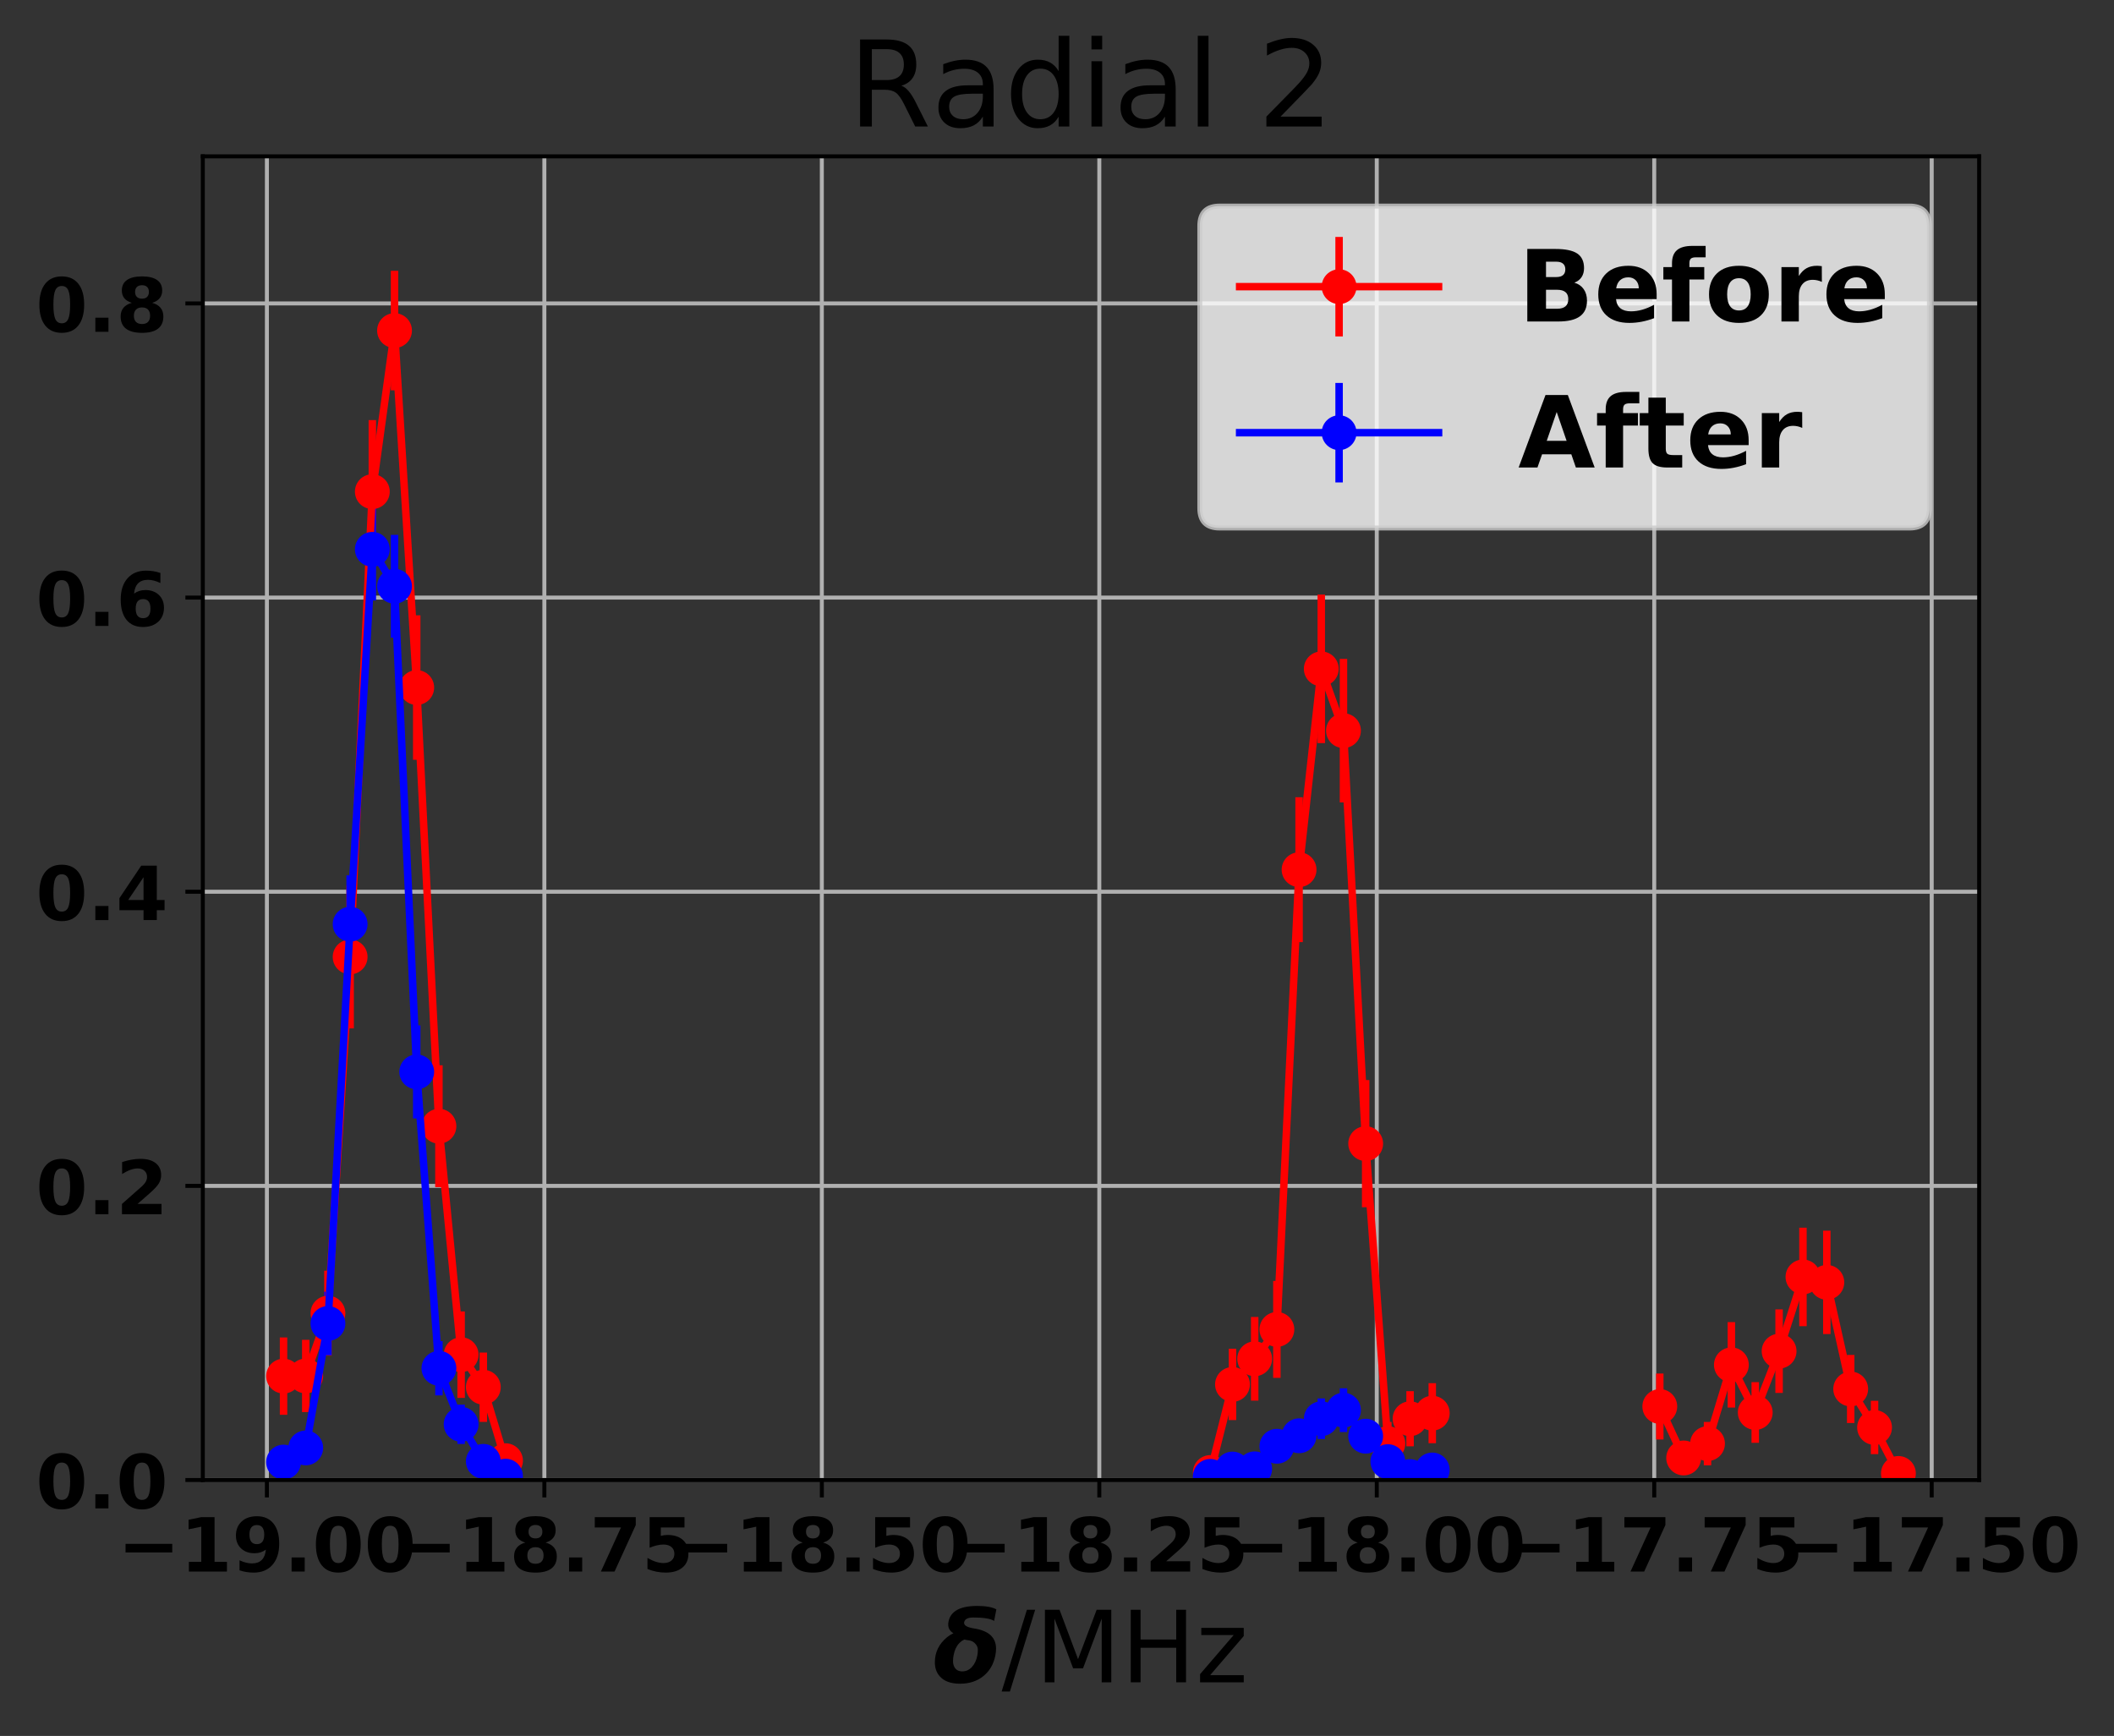 <?xml version="1.0" encoding="utf-8" standalone="no"?>
<!DOCTYPE svg PUBLIC "-//W3C//DTD SVG 1.1//EN"
  "http://www.w3.org/Graphics/SVG/1.1/DTD/svg11.dtd">
<!-- Created with matplotlib (http://matplotlib.org/) -->
<svg height="349pt" version="1.1" viewBox="0 0 425 349" width="425pt" xmlns="http://www.w3.org/2000/svg" xmlns:xlink="http://www.w3.org/1999/xlink">
 <rect x="0" y="0" width="425" height="349" fill="#333333" stroke="none"/>
 <defs>
  <style type="text/css">
*{stroke-linecap:butt;stroke-linejoin:round;}
  </style>
 </defs>
 <g id="figure_1">
  <g id="patch_1">
   <path d="M 0 349.622 
L 425.559 349.622 
L 425.559 0 
L 0 0 
z
" style="fill:none;"/>
  </g>
  <g id="axes_1">
   <g id="patch_2">
    <path d="M 40.771 297.548 
L 397.891 297.548 
L 397.891 31.436 
L 40.771 31.436 
z
" style="fill:none;"/>
   </g>
   <g id="matplotlib.axis_1">
    <g id="xtick_1">
     <g id="line2d_1">
      <path clip-path="url(#p16005f9590)" d="M 53.657 297.548 
L 53.657 31.436 
" style="fill:none;stroke:#b0b0b0;stroke-linecap:square;stroke-width:0.8;"/>
     </g>
     <g id="line2d_2">
      <defs>
       <path d="M 0 0 
L 0 3.5 
" id="mb8695e4073" style="stroke:#000000;stroke-width:0.8;"/>
      </defs>
      <g>
       <use style="stroke:#000000;stroke-width:0.8;" x="53.657" xlink:href="#mb8695e4073" y="297.548"/>
      </g>
     </g>
     <g id="text_1">
      <!-- −19.00 -->
      <defs>
       <path d="M 10.594 37.109 
L 73.188 37.109 
L 73.188 25.594 
L 10.594 25.594 
z
" id="DejaVuSans-Bold-2212"/>
       <path d="M 11.719 12.984 
L 28.328 12.984 
L 28.328 60.109 
L 11.281 56.594 
L 11.281 69.391 
L 28.219 72.906 
L 46.094 72.906 
L 46.094 12.984 
L 62.703 12.984 
L 62.703 0 
L 11.719 0 
z
" id="DejaVuSans-Bold-31"/>
       <path d="M 10.016 1.609 
L 10.016 15.094 
Q 14.5 12.984 18.594 11.938 
Q 22.703 10.891 26.703 10.891 
Q 35.109 10.891 39.797 15.547 
Q 44.484 20.219 45.312 29.391 
Q 42 26.953 38.234 25.734 
Q 34.469 24.516 30.078 24.516 
Q 18.891 24.516 12.031 31.031 
Q 5.172 37.547 5.172 48.188 
Q 5.172 59.969 12.812 67.047 
Q 20.453 74.125 33.297 74.125 
Q 47.562 74.125 55.375 64.5 
Q 63.188 54.891 63.188 37.312 
Q 63.188 19.234 54.047 8.906 
Q 44.922 -1.422 29 -1.422 
Q 23.875 -1.422 19.188 -0.656 
Q 14.5 0.094 10.016 1.609 
M 33.203 36.719 
Q 38.141 36.719 40.625 39.906 
Q 43.109 43.109 43.109 49.516 
Q 43.109 55.859 40.625 59.078 
Q 38.141 62.312 33.203 62.312 
Q 28.266 62.312 25.781 59.078 
Q 23.297 55.859 23.297 49.516 
Q 23.297 43.109 25.781 39.906 
Q 28.266 36.719 33.203 36.719 
" id="DejaVuSans-Bold-39"/>
       <path d="M 10.203 18.891 
L 27.781 18.891 
L 27.781 0 
L 10.203 0 
z
" id="DejaVuSans-Bold-2e"/>
       <path d="M 46 36.531 
Q 46 50.203 43.438 55.781 
Q 40.875 61.375 34.812 61.375 
Q 28.766 61.375 26.172 55.781 
Q 23.578 50.203 23.578 36.531 
Q 23.578 22.703 26.172 17.031 
Q 28.766 11.375 34.812 11.375 
Q 40.828 11.375 43.406 17.031 
Q 46 22.703 46 36.531 
M 64.797 36.375 
Q 64.797 18.266 56.984 8.422 
Q 49.172 -1.422 34.812 -1.422 
Q 20.406 -1.422 12.594 8.422 
Q 4.781 18.266 4.781 36.375 
Q 4.781 54.547 12.594 64.375 
Q 20.406 74.219 34.812 74.219 
Q 49.172 74.219 56.984 64.375 
Q 64.797 54.547 64.797 36.375 
" id="DejaVuSans-Bold-30"/>
      </defs>
      <g transform="translate(23.65 315.946)scale(0.15 -0.15)">
       <use xlink:href="#DejaVuSans-Bold-2212"/>
       <use x="83.789" xlink:href="#DejaVuSans-Bold-31"/>
       <use x="153.369" xlink:href="#DejaVuSans-Bold-39"/>
       <use x="222.949" xlink:href="#DejaVuSans-Bold-2e"/>
       <use x="260.938" xlink:href="#DejaVuSans-Bold-30"/>
       <use x="330.518" xlink:href="#DejaVuSans-Bold-30"/>
      </g>
     </g>
    </g>
    <g id="xtick_2">
     <g id="line2d_3">
      <path clip-path="url(#p16005f9590)" d="M 109.439 297.548 
L 109.439 31.436 
" style="fill:none;stroke:#b0b0b0;stroke-linecap:square;stroke-width:0.8;"/>
     </g>
     <g id="line2d_4">
      <g>
       <use style="stroke:#000000;stroke-width:0.8;" x="109.439" xlink:href="#mb8695e4073" y="297.548"/>
      </g>
     </g>
     <g id="text_2">
      <!-- −18.75 -->
      <defs>
       <path d="M 34.812 32.625 
Q 29.547 32.625 26.703 29.734 
Q 23.875 26.859 23.875 21.484 
Q 23.875 16.109 26.703 13.25 
Q 29.547 10.406 34.812 10.406 
Q 40.047 10.406 42.828 13.25 
Q 45.609 16.109 45.609 21.484 
Q 45.609 26.906 42.828 29.766 
Q 40.047 32.625 34.812 32.625 
M 21.094 38.812 
Q 14.453 40.828 11.078 44.969 
Q 7.719 49.125 7.719 55.328 
Q 7.719 64.547 14.594 69.375 
Q 21.484 74.219 34.812 74.219 
Q 48.047 74.219 54.922 69.406 
Q 61.812 64.594 61.812 55.328 
Q 61.812 49.125 58.422 44.969 
Q 55.031 40.828 48.391 38.812 
Q 55.812 36.766 59.594 32.156 
Q 63.375 27.547 63.375 20.516 
Q 63.375 9.672 56.172 4.125 
Q 48.969 -1.422 34.812 -1.422 
Q 20.609 -1.422 13.359 4.125 
Q 6.109 9.672 6.109 20.516 
Q 6.109 27.547 9.891 32.156 
Q 13.672 36.766 21.094 38.812 
M 25.484 53.422 
Q 25.484 49.078 27.906 46.734 
Q 30.328 44.391 34.812 44.391 
Q 39.203 44.391 41.594 46.734 
Q 44 49.078 44 53.422 
Q 44 57.766 41.594 60.078 
Q 39.203 62.406 34.812 62.406 
Q 30.328 62.406 27.906 60.062 
Q 25.484 57.719 25.484 53.422 
" id="DejaVuSans-Bold-38"/>
       <path d="M 6.688 72.906 
L 61.625 72.906 
L 61.625 62.312 
L 33.203 0 
L 14.891 0 
L 41.797 59.078 
L 6.688 59.078 
z
" id="DejaVuSans-Bold-37"/>
       <path d="M 10.594 72.906 
L 57.328 72.906 
L 57.328 59.078 
L 25.594 59.078 
L 25.594 47.797 
Q 27.734 48.391 29.906 48.703 
Q 32.078 49.031 34.422 49.031 
Q 47.75 49.031 55.172 42.359 
Q 62.594 35.688 62.594 23.781 
Q 62.594 11.969 54.516 5.266 
Q 46.438 -1.422 32.078 -1.422 
Q 25.875 -1.422 19.797 -0.219 
Q 13.719 0.984 7.719 3.422 
L 7.719 18.219 
Q 13.672 14.797 19.016 13.078 
Q 24.359 11.375 29.109 11.375 
Q 35.938 11.375 39.859 14.719 
Q 43.797 18.062 43.797 23.781 
Q 43.797 29.547 39.859 32.859 
Q 35.938 36.188 29.109 36.188 
Q 25.047 36.188 20.453 35.125 
Q 15.875 34.078 10.594 31.891 
z
" id="DejaVuSans-Bold-35"/>
      </defs>
      <g transform="translate(79.432 315.946)scale(0.15 -0.15)">
       <use xlink:href="#DejaVuSans-Bold-2212"/>
       <use x="83.789" xlink:href="#DejaVuSans-Bold-31"/>
       <use x="153.369" xlink:href="#DejaVuSans-Bold-38"/>
       <use x="222.949" xlink:href="#DejaVuSans-Bold-2e"/>
       <use x="260.938" xlink:href="#DejaVuSans-Bold-37"/>
       <use x="330.518" xlink:href="#DejaVuSans-Bold-35"/>
      </g>
     </g>
    </g>
    <g id="xtick_3">
     <g id="line2d_5">
      <path clip-path="url(#p16005f9590)" d="M 165.222 297.548 
L 165.222 31.436 
" style="fill:none;stroke:#b0b0b0;stroke-linecap:square;stroke-width:0.8;"/>
     </g>
     <g id="line2d_6">
      <g>
       <use style="stroke:#000000;stroke-width:0.8;" x="165.222" xlink:href="#mb8695e4073" y="297.548"/>
      </g>
     </g>
     <g id="text_3">
      <!-- −18.50 -->
      <g transform="translate(135.215 315.946)scale(0.15 -0.15)">
       <use xlink:href="#DejaVuSans-Bold-2212"/>
       <use x="83.789" xlink:href="#DejaVuSans-Bold-31"/>
       <use x="153.369" xlink:href="#DejaVuSans-Bold-38"/>
       <use x="222.949" xlink:href="#DejaVuSans-Bold-2e"/>
       <use x="260.938" xlink:href="#DejaVuSans-Bold-35"/>
       <use x="330.518" xlink:href="#DejaVuSans-Bold-30"/>
      </g>
     </g>
    </g>
    <g id="xtick_4">
     <g id="line2d_7">
      <path clip-path="url(#p16005f9590)" d="M 221.005 297.548 
L 221.005 31.436 
" style="fill:none;stroke:#b0b0b0;stroke-linecap:square;stroke-width:0.8;"/>
     </g>
     <g id="line2d_8">
      <g>
       <use style="stroke:#000000;stroke-width:0.8;" x="221.005" xlink:href="#mb8695e4073" y="297.548"/>
      </g>
     </g>
     <g id="text_4">
      <!-- −18.25 -->
      <defs>
       <path d="M 28.812 13.812 
L 60.891 13.812 
L 60.891 0 
L 7.906 0 
L 7.906 13.812 
L 34.516 37.312 
Q 38.094 40.531 39.797 43.609 
Q 41.5 46.688 41.5 50 
Q 41.5 55.125 38.062 58.25 
Q 34.625 61.375 28.906 61.375 
Q 24.516 61.375 19.281 59.5 
Q 14.062 57.625 8.109 53.906 
L 8.109 69.922 
Q 14.453 72.016 20.656 73.109 
Q 26.859 74.219 32.812 74.219 
Q 45.906 74.219 53.156 68.453 
Q 60.406 62.703 60.406 52.391 
Q 60.406 46.438 57.328 41.281 
Q 54.25 36.141 44.391 27.484 
z
" id="DejaVuSans-Bold-32"/>
      </defs>
      <g transform="translate(190.998 315.946)scale(0.15 -0.15)">
       <use xlink:href="#DejaVuSans-Bold-2212"/>
       <use x="83.789" xlink:href="#DejaVuSans-Bold-31"/>
       <use x="153.369" xlink:href="#DejaVuSans-Bold-38"/>
       <use x="222.949" xlink:href="#DejaVuSans-Bold-2e"/>
       <use x="260.938" xlink:href="#DejaVuSans-Bold-32"/>
       <use x="330.518" xlink:href="#DejaVuSans-Bold-35"/>
      </g>
     </g>
    </g>
    <g id="xtick_5">
     <g id="line2d_9">
      <path clip-path="url(#p16005f9590)" d="M 276.787 297.548 
L 276.787 31.436 
" style="fill:none;stroke:#b0b0b0;stroke-linecap:square;stroke-width:0.8;"/>
     </g>
     <g id="line2d_10">
      <g>
       <use style="stroke:#000000;stroke-width:0.8;" x="276.787" xlink:href="#mb8695e4073" y="297.548"/>
      </g>
     </g>
     <g id="text_5">
      <!-- −18.00 -->
      <g transform="translate(246.78 315.946)scale(0.15 -0.15)">
       <use xlink:href="#DejaVuSans-Bold-2212"/>
       <use x="83.789" xlink:href="#DejaVuSans-Bold-31"/>
       <use x="153.369" xlink:href="#DejaVuSans-Bold-38"/>
       <use x="222.949" xlink:href="#DejaVuSans-Bold-2e"/>
       <use x="260.938" xlink:href="#DejaVuSans-Bold-30"/>
       <use x="330.518" xlink:href="#DejaVuSans-Bold-30"/>
      </g>
     </g>
    </g>
    <g id="xtick_6">
     <g id="line2d_11">
      <path clip-path="url(#p16005f9590)" d="M 332.57 297.548 
L 332.57 31.436 
" style="fill:none;stroke:#b0b0b0;stroke-linecap:square;stroke-width:0.8;"/>
     </g>
     <g id="line2d_12">
      <g>
       <use style="stroke:#000000;stroke-width:0.8;" x="332.57" xlink:href="#mb8695e4073" y="297.548"/>
      </g>
     </g>
     <g id="text_6">
      <!-- −17.75 -->
      <g transform="translate(302.563 315.946)scale(0.15 -0.15)">
       <use xlink:href="#DejaVuSans-Bold-2212"/>
       <use x="83.789" xlink:href="#DejaVuSans-Bold-31"/>
       <use x="153.369" xlink:href="#DejaVuSans-Bold-37"/>
       <use x="222.949" xlink:href="#DejaVuSans-Bold-2e"/>
       <use x="260.938" xlink:href="#DejaVuSans-Bold-37"/>
       <use x="330.518" xlink:href="#DejaVuSans-Bold-35"/>
      </g>
     </g>
    </g>
    <g id="xtick_7">
     <g id="line2d_13">
      <path clip-path="url(#p16005f9590)" d="M 388.352 297.548 
L 388.352 31.436 
" style="fill:none;stroke:#b0b0b0;stroke-linecap:square;stroke-width:0.8;"/>
     </g>
     <g id="line2d_14">
      <g>
       <use style="stroke:#000000;stroke-width:0.8;" x="388.352" xlink:href="#mb8695e4073" y="297.548"/>
      </g>
     </g>
     <g id="text_7">
      <!-- −17.50 -->
      <g transform="translate(358.345 315.946)scale(0.15 -0.15)">
       <use xlink:href="#DejaVuSans-Bold-2212"/>
       <use x="83.789" xlink:href="#DejaVuSans-Bold-31"/>
       <use x="153.369" xlink:href="#DejaVuSans-Bold-37"/>
       <use x="222.949" xlink:href="#DejaVuSans-Bold-2e"/>
       <use x="260.938" xlink:href="#DejaVuSans-Bold-35"/>
       <use x="330.518" xlink:href="#DejaVuSans-Bold-30"/>
      </g>
     </g>
    </g>
    <g id="text_8">
     <!-- $\delta$/MHz -->
     <defs>
      <path d="M 61.141 61.719 
Q 55.812 65.141 40.234 65.141 
Q 31.938 65.141 31 60.359 
Q 30.953 60.016 30.953 59.719 
Q 30.953 55.672 41.156 54.109 
Q 63.094 50.688 63.094 33.734 
Q 63.094 30.672 62.406 27.094 
Q 59.812 13.875 50.344 6.25 
Q 40.828 -1.422 26.859 -1.422 
Q 12.844 -1.422 6.297 6.25 
Q 1.562 11.719 1.562 20.125 
Q 1.562 35.203 13.812 45.312 
Q 16.797 47.75 20.219 49.312 
Q 14.984 52.438 14.984 58.156 
Q 14.984 59.469 15.281 60.938 
Q 18.359 76.766 44.141 76.766 
Q 57.078 76.766 63.375 73.344 
z
M 31.297 42.969 
Q 28.516 41.891 25.922 39.156 
Q 21.875 34.906 20.406 27.25 
Q 19.828 24.266 19.828 21.094 
Q 19.828 17.922 21.234 15.281 
Q 23.641 10.984 29.156 10.984 
Q 34.719 10.984 38.766 15.328 
Q 42.875 19.734 44.281 27.047 
Q 44.781 29.5 44.781 32.562 
Q 44.781 35.594 42.922 37.984 
Q 40.188 41.703 35.453 42.234 
Q 33.25 42.484 31.297 42.969 
" id="DejaVuSans-BoldOblique-3b4"/>
      <path d="M 25.391 72.906 
L 33.688 72.906 
L 8.297 -9.281 
L 0 -9.281 
z
" id="DejaVuSans-2f"/>
      <path d="M 9.812 72.906 
L 24.516 72.906 
L 43.109 23.297 
L 61.812 72.906 
L 76.516 72.906 
L 76.516 0 
L 66.891 0 
L 66.891 64.016 
L 48.094 14.016 
L 38.188 14.016 
L 19.391 64.016 
L 19.391 0 
L 9.812 0 
z
" id="DejaVuSans-4d"/>
      <path d="M 9.812 72.906 
L 19.672 72.906 
L 19.672 43.016 
L 55.516 43.016 
L 55.516 72.906 
L 65.375 72.906 
L 65.375 0 
L 55.516 0 
L 55.516 34.719 
L 19.672 34.719 
L 19.672 0 
L 9.812 0 
z
" id="DejaVuSans-48"/>
      <path d="M 5.516 54.688 
L 48.188 54.688 
L 48.188 46.484 
L 14.406 7.172 
L 48.188 7.172 
L 48.188 0 
L 4.297 0 
L 4.297 8.203 
L 38.094 47.516 
L 5.516 47.516 
z
" id="DejaVuSans-7a"/>
     </defs>
     <g transform="translate(187.631 338.262)scale(0.2 -0.2)">
      <use transform="translate(0 0.234)" xlink:href="#DejaVuSans-BoldOblique-3b4"/>
      <use transform="translate(68.701 0.234)" xlink:href="#DejaVuSans-2f"/>
      <use transform="translate(102.393 0.234)" xlink:href="#DejaVuSans-4d"/>
      <use transform="translate(188.672 0.234)" xlink:href="#DejaVuSans-48"/>
      <use transform="translate(263.867 0.234)" xlink:href="#DejaVuSans-7a"/>
     </g>
    </g>
   </g>
   <g id="matplotlib.axis_2">
    <g id="ytick_1">
     <g id="line2d_15">
      <path clip-path="url(#p16005f9590)" d="M 40.771 297.548 
L 397.891 297.548 
" style="fill:none;stroke:#b0b0b0;stroke-linecap:square;stroke-width:0.8;"/>
     </g>
     <g id="line2d_16">
      <defs>
       <path d="M 0 0 
L -3.5 0 
" id="me035f6da9c" style="stroke:#000000;stroke-width:0.8;"/>
      </defs>
      <g>
       <use style="stroke:#000000;stroke-width:0.8;" x="40.771" xlink:href="#me035f6da9c" y="297.548"/>
      </g>
     </g>
     <g id="text_9">
      <!-- 0.0 -->
      <g transform="translate(7.2 303.247)scale(0.15 -0.15)">
       <use xlink:href="#DejaVuSans-Bold-30"/>
       <use x="69.58" xlink:href="#DejaVuSans-Bold-2e"/>
       <use x="107.568" xlink:href="#DejaVuSans-Bold-30"/>
      </g>
     </g>
    </g>
    <g id="ytick_2">
     <g id="line2d_17">
      <path clip-path="url(#p16005f9590)" d="M 40.771 238.412 
L 397.891 238.412 
" style="fill:none;stroke:#b0b0b0;stroke-linecap:square;stroke-width:0.8;"/>
     </g>
     <g id="line2d_18">
      <g>
       <use style="stroke:#000000;stroke-width:0.8;" x="40.771" xlink:href="#me035f6da9c" y="238.412"/>
      </g>
     </g>
     <g id="text_10">
      <!-- 0.2 -->
      <g transform="translate(7.2 244.111)scale(0.15 -0.15)">
       <use xlink:href="#DejaVuSans-Bold-30"/>
       <use x="69.58" xlink:href="#DejaVuSans-Bold-2e"/>
       <use x="107.568" xlink:href="#DejaVuSans-Bold-32"/>
      </g>
     </g>
    </g>
    <g id="ytick_3">
     <g id="line2d_19">
      <path clip-path="url(#p16005f9590)" d="M 40.771 179.276 
L 397.891 179.276 
" style="fill:none;stroke:#b0b0b0;stroke-linecap:square;stroke-width:0.8;"/>
     </g>
     <g id="line2d_20">
      <g>
       <use style="stroke:#000000;stroke-width:0.8;" x="40.771" xlink:href="#me035f6da9c" y="179.276"/>
      </g>
     </g>
     <g id="text_11">
      <!-- 0.4 -->
      <defs>
       <path d="M 36.812 57.422 
L 16.219 26.906 
L 36.812 26.906 
z
M 33.688 72.906 
L 54.594 72.906 
L 54.594 26.906 
L 64.984 26.906 
L 64.984 13.281 
L 54.594 13.281 
L 54.594 0 
L 36.812 0 
L 36.812 13.281 
L 4.5 13.281 
L 4.5 29.391 
z
" id="DejaVuSans-Bold-34"/>
      </defs>
      <g transform="translate(7.2 184.975)scale(0.15 -0.15)">
       <use xlink:href="#DejaVuSans-Bold-30"/>
       <use x="69.58" xlink:href="#DejaVuSans-Bold-2e"/>
       <use x="107.568" xlink:href="#DejaVuSans-Bold-34"/>
      </g>
     </g>
    </g>
    <g id="ytick_4">
     <g id="line2d_21">
      <path clip-path="url(#p16005f9590)" d="M 40.771 120.14 
L 397.891 120.14 
" style="fill:none;stroke:#b0b0b0;stroke-linecap:square;stroke-width:0.8;"/>
     </g>
     <g id="line2d_22">
      <g>
       <use style="stroke:#000000;stroke-width:0.8;" x="40.771" xlink:href="#me035f6da9c" y="120.14"/>
      </g>
     </g>
     <g id="text_12">
      <!-- 0.6 -->
      <defs>
       <path d="M 36.188 35.984 
Q 31.25 35.984 28.781 32.781 
Q 26.312 29.594 26.312 23.188 
Q 26.312 16.797 28.781 13.594 
Q 31.25 10.406 36.188 10.406 
Q 41.156 10.406 43.625 13.594 
Q 46.094 16.797 46.094 23.188 
Q 46.094 29.594 43.625 32.781 
Q 41.156 35.984 36.188 35.984 
M 59.422 71 
L 59.422 57.516 
Q 54.781 59.719 50.672 60.766 
Q 46.578 61.812 42.672 61.812 
Q 34.281 61.812 29.594 57.141 
Q 24.906 52.484 24.125 43.312 
Q 27.344 45.703 31.094 46.891 
Q 34.859 48.094 39.312 48.094 
Q 50.484 48.094 57.344 41.547 
Q 64.203 35.016 64.203 24.422 
Q 64.203 12.703 56.531 5.641 
Q 48.875 -1.422 35.984 -1.422 
Q 21.781 -1.422 13.984 8.172 
Q 6.203 17.781 6.203 35.406 
Q 6.203 53.469 15.312 63.797 
Q 24.422 74.125 40.281 74.125 
Q 45.312 74.125 50.047 73.344 
Q 54.781 72.562 59.422 71 
" id="DejaVuSans-Bold-36"/>
      </defs>
      <g transform="translate(7.2 125.839)scale(0.15 -0.15)">
       <use xlink:href="#DejaVuSans-Bold-30"/>
       <use x="69.58" xlink:href="#DejaVuSans-Bold-2e"/>
       <use x="107.568" xlink:href="#DejaVuSans-Bold-36"/>
      </g>
     </g>
    </g>
    <g id="ytick_5">
     <g id="line2d_23">
      <path clip-path="url(#p16005f9590)" d="M 40.771 61.004 
L 397.891 61.004 
" style="fill:none;stroke:#b0b0b0;stroke-linecap:square;stroke-width:0.8;"/>
     </g>
     <g id="line2d_24">
      <g>
       <use style="stroke:#000000;stroke-width:0.8;" x="40.771" xlink:href="#me035f6da9c" y="61.004"/>
      </g>
     </g>
     <g id="text_13">
      <!-- 0.8 -->
      <g transform="translate(7.2 66.703)scale(0.15 -0.15)">
       <use xlink:href="#DejaVuSans-Bold-30"/>
       <use x="69.58" xlink:href="#DejaVuSans-Bold-2e"/>
       <use x="107.568" xlink:href="#DejaVuSans-Bold-38"/>
      </g>
     </g>
    </g>
   </g>
   <g id="LineCollection_1">
    <path clip-path="url(#p16005f9590)" d="M 57.004 284.434 
L 57.004 268.881 
" style="fill:none;stroke:#ff0000;stroke-width:1.5;"/>
    <path clip-path="url(#p16005f9590)" d="M 61.466 283.893 
L 61.466 269.362 
" style="fill:none;stroke:#ff0000;stroke-width:1.5;"/>
    <path clip-path="url(#p16005f9590)" d="M 65.929 272.546 
L 65.929 255.463 
" style="fill:none;stroke:#ff0000;stroke-width:1.5;"/>
    <path clip-path="url(#p16005f9590)" d="M 70.392 206.749 
L 70.392 178.019 
" style="fill:none;stroke:#ff0000;stroke-width:1.5;"/>
    <path clip-path="url(#p16005f9590)" d="M 74.854 113.222 
L 74.854 84.455 
" style="fill:none;stroke:#ff0000;stroke-width:1.5;"/>
    <path clip-path="url(#p16005f9590)" d="M 79.317 78.469 
L 79.317 54.448 
" style="fill:none;stroke:#ff0000;stroke-width:1.5;"/>
    <path clip-path="url(#p16005f9590)" d="M 83.779 152.748 
L 83.779 123.703 
" style="fill:none;stroke:#ff0000;stroke-width:1.5;"/>
    <path clip-path="url(#p16005f9590)" d="M 88.242 238.671 
L 88.242 214.164 
" style="fill:none;stroke:#ff0000;stroke-width:1.5;"/>
    <path clip-path="url(#p16005f9590)" d="M 92.705 281.037 
L 92.705 263.66 
" style="fill:none;stroke:#ff0000;stroke-width:1.5;"/>
    <path clip-path="url(#p16005f9590)" d="M 97.167 285.86 
L 97.167 271.918 
" style="fill:none;stroke:#ff0000;stroke-width:1.5;"/>
    <path clip-path="url(#p16005f9590)" d="M 101.63 296.547 
L 101.63 290.768 
" style="fill:none;stroke:#ff0000;stroke-width:1.5;"/>
   </g>
   <g id="LineCollection_2">
    <path clip-path="url(#p16005f9590)" d="M 243.318 297.548 
L 243.318 294.531 
" style="fill:none;stroke:#ff0000;stroke-width:1.5;"/>
    <path clip-path="url(#p16005f9590)" d="M 247.78 285.503 
L 247.78 271.155 
" style="fill:none;stroke:#ff0000;stroke-width:1.5;"/>
    <path clip-path="url(#p16005f9590)" d="M 252.243 281.593 
L 252.243 264.765 
" style="fill:none;stroke:#ff0000;stroke-width:1.5;"/>
    <path clip-path="url(#p16005f9590)" d="M 256.705 277.004 
L 256.705 257.532 
" style="fill:none;stroke:#ff0000;stroke-width:1.5;"/>
    <path clip-path="url(#p16005f9590)" d="M 261.168 189.408 
L 261.168 160.274 
" style="fill:none;stroke:#ff0000;stroke-width:1.5;"/>
    <path clip-path="url(#p16005f9590)" d="M 265.631 149.397 
L 265.631 119.537 
" style="fill:none;stroke:#ff0000;stroke-width:1.5;"/>
    <path clip-path="url(#p16005f9590)" d="M 270.093 161.317 
L 270.093 132.467 
" style="fill:none;stroke:#ff0000;stroke-width:1.5;"/>
    <path clip-path="url(#p16005f9590)" d="M 274.556 242.7 
L 274.556 217.139 
" style="fill:none;stroke:#ff0000;stroke-width:1.5;"/>
    <path clip-path="url(#p16005f9590)" d="M 279.018 294.582 
L 279.018 285.877 
" style="fill:none;stroke:#ff0000;stroke-width:1.5;"/>
    <path clip-path="url(#p16005f9590)" d="M 283.481 290.772 
L 283.481 279.684 
" style="fill:none;stroke:#ff0000;stroke-width:1.5;"/>
    <path clip-path="url(#p16005f9590)" d="M 287.944 290.146 
L 287.944 278.071 
" style="fill:none;stroke:#ff0000;stroke-width:1.5;"/>
   </g>
   <g id="LineCollection_3">
    <path clip-path="url(#p16005f9590)" d="M 333.685 289.392 
L 333.685 276.136 
" style="fill:none;stroke:#ff0000;stroke-width:1.5;"/>
    <path clip-path="url(#p16005f9590)" d="M 338.483 296.405 
L 338.483 289.821 
" style="fill:none;stroke:#ff0000;stroke-width:1.5;"/>
    <path clip-path="url(#p16005f9590)" d="M 343.28 294.582 
L 343.28 285.877 
" style="fill:none;stroke:#ff0000;stroke-width:1.5;"/>
    <path clip-path="url(#p16005f9590)" d="M 348.077 282.98 
L 348.077 265.805 
" style="fill:none;stroke:#ff0000;stroke-width:1.5;"/>
    <path clip-path="url(#p16005f9590)" d="M 352.875 290.069 
L 352.875 277.873 
" style="fill:none;stroke:#ff0000;stroke-width:1.5;"/>
    <path clip-path="url(#p16005f9590)" d="M 357.672 280.032 
L 357.672 263.244 
" style="fill:none;stroke:#ff0000;stroke-width:1.5;"/>
    <path clip-path="url(#p16005f9590)" d="M 362.469 266.619 
L 362.469 246.814 
" style="fill:none;stroke:#ff0000;stroke-width:1.5;"/>
    <path clip-path="url(#p16005f9590)" d="M 367.266 268.199 
L 367.266 247.414 
" style="fill:none;stroke:#ff0000;stroke-width:1.5;"/>
    <path clip-path="url(#p16005f9590)" d="M 372.064 286.087 
L 372.064 272.402 
" style="fill:none;stroke:#ff0000;stroke-width:1.5;"/>
    <path clip-path="url(#p16005f9590)" d="M 376.861 292.349 
L 376.861 281.627 
" style="fill:none;stroke:#ff0000;stroke-width:1.5;"/>
    <path clip-path="url(#p16005f9590)" d="M 381.658 297.548 
L 381.658 294.908 
" style="fill:none;stroke:#ff0000;stroke-width:1.5;"/>
   </g>
   <g id="LineCollection_4">
    <path clip-path="url(#p16005f9590)" d="M 57.004 296.096 
L 57.004 291.788 
" style="fill:none;stroke:#0000ff;stroke-width:1.5;"/>
    <path clip-path="url(#p16005f9590)" d="M 61.466 294.021 
L 61.466 288.157 
" style="fill:none;stroke:#0000ff;stroke-width:1.5;"/>
    <path clip-path="url(#p16005f9590)" d="M 65.929 272.467 
L 65.929 259.688 
" style="fill:none;stroke:#0000ff;stroke-width:1.5;"/>
    <path clip-path="url(#p16005f9590)" d="M 70.392 195.622 
L 70.392 175.979 
" style="fill:none;stroke:#0000ff;stroke-width:1.5;"/>
    <path clip-path="url(#p16005f9590)" d="M 74.854 120.722 
L 74.854 100.154 
" style="fill:none;stroke:#0000ff;stroke-width:1.5;"/>
    <path clip-path="url(#p16005f9590)" d="M 79.317 128.203 
L 79.317 107.529 
" style="fill:none;stroke:#0000ff;stroke-width:1.5;"/>
    <path clip-path="url(#p16005f9590)" d="M 83.779 224.853 
L 83.779 206.141 
" style="fill:none;stroke:#0000ff;stroke-width:1.5;"/>
    <path clip-path="url(#p16005f9590)" d="M 88.242 280.533 
L 88.242 269.632 
" style="fill:none;stroke:#0000ff;stroke-width:1.5;"/>
    <path clip-path="url(#p16005f9590)" d="M 92.705 290.3 
L 92.705 282.397 
" style="fill:none;stroke:#0000ff;stroke-width:1.5;"/>
    <path clip-path="url(#p16005f9590)" d="M 97.167 296.037 
L 97.167 291.555 
" style="fill:none;stroke:#0000ff;stroke-width:1.5;"/>
    <path clip-path="url(#p16005f9590)" d="M 101.63 297.548 
L 101.63 296 
" style="fill:none;stroke:#0000ff;stroke-width:1.5;"/>
   </g>
   <g id="LineCollection_5">
    <path clip-path="url(#p16005f9590)" d="M 243.318 297.548 
L 243.318 296.092 
" style="fill:none;stroke:#0000ff;stroke-width:1.5;"/>
    <path clip-path="url(#p16005f9590)" d="M 247.78 296.983 
L 247.78 293.7 
" style="fill:none;stroke:#0000ff;stroke-width:1.5;"/>
    <path clip-path="url(#p16005f9590)" d="M 252.243 296.972 
L 252.243 293.622 
" style="fill:none;stroke:#0000ff;stroke-width:1.5;"/>
    <path clip-path="url(#p16005f9590)" d="M 256.705 293.84 
L 256.705 287.68 
" style="fill:none;stroke:#0000ff;stroke-width:1.5;"/>
    <path clip-path="url(#p16005f9590)" d="M 261.168 292.027 
L 261.168 285.274 
" style="fill:none;stroke:#0000ff;stroke-width:1.5;"/>
    <path clip-path="url(#p16005f9590)" d="M 265.631 289.311 
L 265.631 281.145 
" style="fill:none;stroke:#0000ff;stroke-width:1.5;"/>
    <path clip-path="url(#p16005f9590)" d="M 270.093 287.9 
L 270.093 279.107 
" style="fill:none;stroke:#0000ff;stroke-width:1.5;"/>
    <path clip-path="url(#p16005f9590)" d="M 274.556 292.078 
L 274.556 285.387 
" style="fill:none;stroke:#0000ff;stroke-width:1.5;"/>
    <path clip-path="url(#p16005f9590)" d="M 279.018 296.06 
L 279.018 291.645 
" style="fill:none;stroke:#0000ff;stroke-width:1.5;"/>
    <path clip-path="url(#p16005f9590)" d="M 283.481 297.548 
L 283.481 296.16 
" style="fill:none;stroke:#0000ff;stroke-width:1.5;"/>
    <path clip-path="url(#p16005f9590)" d="M 287.944 297.032 
L 287.944 294.032 
" style="fill:none;stroke:#0000ff;stroke-width:1.5;"/>
   </g>
   <g id="line2d_25">
    <path clip-path="url(#p16005f9590)" d="M 57.004 276.658 
L 61.466 276.627 
L 65.929 264.005 
L 70.392 192.384 
L 74.854 98.839 
L 79.317 66.459 
L 83.779 138.226 
L 88.242 226.418 
L 92.705 272.348 
L 97.167 278.889 
L 101.63 293.658 
" style="fill:none;stroke:#ff0000;stroke-linecap:square;stroke-width:1.5;"/>
    <defs>
     <path d="M 0 3 
C 0.796 3 1.559 2.684 2.121 2.121 
C 2.684 1.559 3 0.796 3 0 
C 3 -0.796 2.684 -1.559 2.121 -2.121 
C 1.559 -2.684 0.796 -3 0 -3 
C -0.796 -3 -1.559 -2.684 -2.121 -2.121 
C -2.684 -1.559 -3 -0.796 -3 0 
C -3 0.796 -2.684 1.559 -2.121 2.121 
C -1.559 2.684 -0.796 3 0 3 
z
" id="m0f38a69a15" style="stroke:#ff0000;"/>
    </defs>
    <g clip-path="url(#p16005f9590)">
     <use style="fill:#ff0000;stroke:#ff0000;" x="57.004" xlink:href="#m0f38a69a15" y="276.658"/>
     <use style="fill:#ff0000;stroke:#ff0000;" x="61.466" xlink:href="#m0f38a69a15" y="276.627"/>
     <use style="fill:#ff0000;stroke:#ff0000;" x="65.929" xlink:href="#m0f38a69a15" y="264.005"/>
     <use style="fill:#ff0000;stroke:#ff0000;" x="70.392" xlink:href="#m0f38a69a15" y="192.384"/>
     <use style="fill:#ff0000;stroke:#ff0000;" x="74.854" xlink:href="#m0f38a69a15" y="98.839"/>
     <use style="fill:#ff0000;stroke:#ff0000;" x="79.317" xlink:href="#m0f38a69a15" y="66.459"/>
     <use style="fill:#ff0000;stroke:#ff0000;" x="83.779" xlink:href="#m0f38a69a15" y="138.226"/>
     <use style="fill:#ff0000;stroke:#ff0000;" x="88.242" xlink:href="#m0f38a69a15" y="226.418"/>
     <use style="fill:#ff0000;stroke:#ff0000;" x="92.705" xlink:href="#m0f38a69a15" y="272.348"/>
     <use style="fill:#ff0000;stroke:#ff0000;" x="97.167" xlink:href="#m0f38a69a15" y="278.889"/>
     <use style="fill:#ff0000;stroke:#ff0000;" x="101.63" xlink:href="#m0f38a69a15" y="293.658"/>
    </g>
   </g>
   <g id="line2d_26">
    <path clip-path="url(#p16005f9590)" d="M 243.318 296.04 
L 247.78 278.329 
L 252.243 273.179 
L 256.705 267.268 
L 261.168 174.841 
L 265.631 134.467 
L 270.093 146.892 
L 274.556 229.919 
L 279.018 290.229 
L 283.481 285.228 
L 287.944 284.108 
" style="fill:none;stroke:#ff0000;stroke-linecap:square;stroke-width:1.5;"/>
    <g clip-path="url(#p16005f9590)">
     <use style="fill:#ff0000;stroke:#ff0000;" x="243.318" xlink:href="#m0f38a69a15" y="296.04"/>
     <use style="fill:#ff0000;stroke:#ff0000;" x="247.78" xlink:href="#m0f38a69a15" y="278.329"/>
     <use style="fill:#ff0000;stroke:#ff0000;" x="252.243" xlink:href="#m0f38a69a15" y="273.179"/>
     <use style="fill:#ff0000;stroke:#ff0000;" x="256.705" xlink:href="#m0f38a69a15" y="267.268"/>
     <use style="fill:#ff0000;stroke:#ff0000;" x="261.168" xlink:href="#m0f38a69a15" y="174.841"/>
     <use style="fill:#ff0000;stroke:#ff0000;" x="265.631" xlink:href="#m0f38a69a15" y="134.467"/>
     <use style="fill:#ff0000;stroke:#ff0000;" x="270.093" xlink:href="#m0f38a69a15" y="146.892"/>
     <use style="fill:#ff0000;stroke:#ff0000;" x="274.556" xlink:href="#m0f38a69a15" y="229.919"/>
     <use style="fill:#ff0000;stroke:#ff0000;" x="279.018" xlink:href="#m0f38a69a15" y="290.229"/>
     <use style="fill:#ff0000;stroke:#ff0000;" x="283.481" xlink:href="#m0f38a69a15" y="285.228"/>
     <use style="fill:#ff0000;stroke:#ff0000;" x="287.944" xlink:href="#m0f38a69a15" y="284.108"/>
    </g>
   </g>
   <g id="line2d_27">
    <path clip-path="url(#p16005f9590)" d="M 333.685 282.764 
L 338.483 293.113 
L 343.28 290.229 
L 348.077 274.393 
L 352.875 283.971 
L 357.672 271.638 
L 362.469 256.716 
L 367.266 257.806 
L 372.064 279.244 
L 376.861 286.988 
L 381.658 296.228 
" style="fill:none;stroke:#ff0000;stroke-linecap:square;stroke-width:1.5;"/>
    <g clip-path="url(#p16005f9590)">
     <use style="fill:#ff0000;stroke:#ff0000;" x="333.685" xlink:href="#m0f38a69a15" y="282.764"/>
     <use style="fill:#ff0000;stroke:#ff0000;" x="338.483" xlink:href="#m0f38a69a15" y="293.113"/>
     <use style="fill:#ff0000;stroke:#ff0000;" x="343.28" xlink:href="#m0f38a69a15" y="290.229"/>
     <use style="fill:#ff0000;stroke:#ff0000;" x="348.077" xlink:href="#m0f38a69a15" y="274.393"/>
     <use style="fill:#ff0000;stroke:#ff0000;" x="352.875" xlink:href="#m0f38a69a15" y="283.971"/>
     <use style="fill:#ff0000;stroke:#ff0000;" x="357.672" xlink:href="#m0f38a69a15" y="271.638"/>
     <use style="fill:#ff0000;stroke:#ff0000;" x="362.469" xlink:href="#m0f38a69a15" y="256.716"/>
     <use style="fill:#ff0000;stroke:#ff0000;" x="367.266" xlink:href="#m0f38a69a15" y="257.806"/>
     <use style="fill:#ff0000;stroke:#ff0000;" x="372.064" xlink:href="#m0f38a69a15" y="279.244"/>
     <use style="fill:#ff0000;stroke:#ff0000;" x="376.861" xlink:href="#m0f38a69a15" y="286.988"/>
     <use style="fill:#ff0000;stroke:#ff0000;" x="381.658" xlink:href="#m0f38a69a15" y="296.228"/>
    </g>
   </g>
   <g id="line2d_28">
    <path clip-path="url(#p16005f9590)" d="M 57.004 293.942 
L 61.466 291.089 
L 65.929 266.077 
L 70.392 185.801 
L 74.854 110.438 
L 79.317 117.866 
L 83.779 215.497 
L 88.242 275.082 
L 92.705 286.348 
L 97.167 293.796 
L 101.63 296.774 
" style="fill:none;stroke:#0000ff;stroke-linecap:square;stroke-width:1.5;"/>
    <defs>
     <path d="M 0 3 
C 0.796 3 1.559 2.684 2.121 2.121 
C 2.684 1.559 3 0.796 3 0 
C 3 -0.796 2.684 -1.559 2.121 -2.121 
C 1.559 -2.684 0.796 -3 0 -3 
C -0.796 -3 -1.559 -2.684 -2.121 -2.121 
C -2.684 -1.559 -3 -0.796 -3 0 
C -3 0.796 -2.684 1.559 -2.121 2.121 
C -1.559 2.684 -0.796 3 0 3 
z
" id="m09c9ce8dad" style="stroke:#0000ff;"/>
    </defs>
    <g clip-path="url(#p16005f9590)">
     <use style="fill:#0000ff;stroke:#0000ff;" x="57.004" xlink:href="#m09c9ce8dad" y="293.942"/>
     <use style="fill:#0000ff;stroke:#0000ff;" x="61.466" xlink:href="#m09c9ce8dad" y="291.089"/>
     <use style="fill:#0000ff;stroke:#0000ff;" x="65.929" xlink:href="#m09c9ce8dad" y="266.077"/>
     <use style="fill:#0000ff;stroke:#0000ff;" x="70.392" xlink:href="#m09c9ce8dad" y="185.801"/>
     <use style="fill:#0000ff;stroke:#0000ff;" x="74.854" xlink:href="#m09c9ce8dad" y="110.438"/>
     <use style="fill:#0000ff;stroke:#0000ff;" x="79.317" xlink:href="#m09c9ce8dad" y="117.866"/>
     <use style="fill:#0000ff;stroke:#0000ff;" x="83.779" xlink:href="#m09c9ce8dad" y="215.497"/>
     <use style="fill:#0000ff;stroke:#0000ff;" x="88.242" xlink:href="#m09c9ce8dad" y="275.082"/>
     <use style="fill:#0000ff;stroke:#0000ff;" x="92.705" xlink:href="#m09c9ce8dad" y="286.348"/>
     <use style="fill:#0000ff;stroke:#0000ff;" x="97.167" xlink:href="#m09c9ce8dad" y="293.796"/>
     <use style="fill:#0000ff;stroke:#0000ff;" x="101.63" xlink:href="#m09c9ce8dad" y="296.774"/>
    </g>
   </g>
   <g id="line2d_29">
    <path clip-path="url(#p16005f9590)" d="M 243.318 296.82 
L 247.78 295.342 
L 252.243 295.297 
L 256.705 290.76 
L 261.168 288.65 
L 265.631 285.228 
L 270.093 283.503 
L 274.556 288.732 
L 279.018 293.852 
L 283.481 296.854 
L 287.944 295.532 
" style="fill:none;stroke:#0000ff;stroke-linecap:square;stroke-width:1.5;"/>
    <g clip-path="url(#p16005f9590)">
     <use style="fill:#0000ff;stroke:#0000ff;" x="243.318" xlink:href="#m09c9ce8dad" y="296.82"/>
     <use style="fill:#0000ff;stroke:#0000ff;" x="247.78" xlink:href="#m09c9ce8dad" y="295.342"/>
     <use style="fill:#0000ff;stroke:#0000ff;" x="252.243" xlink:href="#m09c9ce8dad" y="295.297"/>
     <use style="fill:#0000ff;stroke:#0000ff;" x="256.705" xlink:href="#m09c9ce8dad" y="290.76"/>
     <use style="fill:#0000ff;stroke:#0000ff;" x="261.168" xlink:href="#m09c9ce8dad" y="288.65"/>
     <use style="fill:#0000ff;stroke:#0000ff;" x="265.631" xlink:href="#m09c9ce8dad" y="285.228"/>
     <use style="fill:#0000ff;stroke:#0000ff;" x="270.093" xlink:href="#m09c9ce8dad" y="283.503"/>
     <use style="fill:#0000ff;stroke:#0000ff;" x="274.556" xlink:href="#m09c9ce8dad" y="288.732"/>
     <use style="fill:#0000ff;stroke:#0000ff;" x="279.018" xlink:href="#m09c9ce8dad" y="293.852"/>
     <use style="fill:#0000ff;stroke:#0000ff;" x="283.481" xlink:href="#m09c9ce8dad" y="296.854"/>
     <use style="fill:#0000ff;stroke:#0000ff;" x="287.944" xlink:href="#m09c9ce8dad" y="295.532"/>
    </g>
   </g>
   <g id="patch_3">
    <path d="M 40.771 297.548 
L 40.771 31.436 
" style="fill:none;stroke:#000000;stroke-linecap:square;stroke-linejoin:miter;stroke-width:0.8;"/>
   </g>
   <g id="patch_4">
    <path d="M 397.891 297.548 
L 397.891 31.436 
" style="fill:none;stroke:#000000;stroke-linecap:square;stroke-linejoin:miter;stroke-width:0.8;"/>
   </g>
   <g id="patch_5">
    <path d="M 40.771 297.548 
L 397.891 297.548 
" style="fill:none;stroke:#000000;stroke-linecap:square;stroke-linejoin:miter;stroke-width:0.8;"/>
   </g>
   <g id="patch_6">
    <path d="M 40.771 31.436 
L 397.891 31.436 
" style="fill:none;stroke:#000000;stroke-linecap:square;stroke-linejoin:miter;stroke-width:0.8;"/>
   </g>
   <g id="text_14">
    <!-- Radial 2 -->
    <defs>
     <path d="M 44.391 34.188 
Q 47.562 33.109 50.562 29.594 
Q 53.562 26.078 56.594 19.922 
L 66.609 0 
L 56 0 
L 46.688 18.703 
Q 43.062 26.031 39.672 28.422 
Q 36.281 30.812 30.422 30.812 
L 19.672 30.812 
L 19.672 0 
L 9.812 0 
L 9.812 72.906 
L 32.078 72.906 
Q 44.578 72.906 50.734 67.672 
Q 56.891 62.453 56.891 51.906 
Q 56.891 45.016 53.688 40.469 
Q 50.484 35.938 44.391 34.188 
M 19.672 64.797 
L 19.672 38.922 
L 32.078 38.922 
Q 39.203 38.922 42.844 42.219 
Q 46.484 45.516 46.484 51.906 
Q 46.484 58.297 42.844 61.547 
Q 39.203 64.797 32.078 64.797 
z
" id="DejaVuSans-52"/>
     <path d="M 34.281 27.484 
Q 23.391 27.484 19.188 25 
Q 14.984 22.516 14.984 16.5 
Q 14.984 11.719 18.141 8.906 
Q 21.297 6.109 26.703 6.109 
Q 34.188 6.109 38.703 11.406 
Q 43.219 16.703 43.219 25.484 
L 43.219 27.484 
z
M 52.203 31.203 
L 52.203 0 
L 43.219 0 
L 43.219 8.297 
Q 40.141 3.328 35.547 0.953 
Q 30.953 -1.422 24.312 -1.422 
Q 15.922 -1.422 10.953 3.297 
Q 6 8.016 6 15.922 
Q 6 25.141 12.172 29.828 
Q 18.359 34.516 30.609 34.516 
L 43.219 34.516 
L 43.219 35.406 
Q 43.219 41.609 39.141 45 
Q 35.062 48.391 27.688 48.391 
Q 23 48.391 18.547 47.266 
Q 14.109 46.141 10.016 43.891 
L 10.016 52.203 
Q 14.938 54.109 19.578 55.047 
Q 24.219 56 28.609 56 
Q 40.484 56 46.344 49.844 
Q 52.203 43.703 52.203 31.203 
" id="DejaVuSans-61"/>
     <path d="M 45.406 46.391 
L 45.406 75.984 
L 54.391 75.984 
L 54.391 0 
L 45.406 0 
L 45.406 8.203 
Q 42.578 3.328 38.25 0.953 
Q 33.938 -1.422 27.875 -1.422 
Q 17.969 -1.422 11.734 6.484 
Q 5.516 14.406 5.516 27.297 
Q 5.516 40.188 11.734 48.094 
Q 17.969 56 27.875 56 
Q 33.938 56 38.25 53.625 
Q 42.578 51.266 45.406 46.391 
M 14.797 27.297 
Q 14.797 17.391 18.875 11.75 
Q 22.953 6.109 30.078 6.109 
Q 37.203 6.109 41.297 11.75 
Q 45.406 17.391 45.406 27.297 
Q 45.406 37.203 41.297 42.844 
Q 37.203 48.484 30.078 48.484 
Q 22.953 48.484 18.875 42.844 
Q 14.797 37.203 14.797 27.297 
" id="DejaVuSans-64"/>
     <path d="M 9.422 54.688 
L 18.406 54.688 
L 18.406 0 
L 9.422 0 
z
M 9.422 75.984 
L 18.406 75.984 
L 18.406 64.594 
L 9.422 64.594 
z
" id="DejaVuSans-69"/>
     <path d="M 9.422 75.984 
L 18.406 75.984 
L 18.406 0 
L 9.422 0 
z
" id="DejaVuSans-6c"/>
     <path id="DejaVuSans-20"/>
     <path d="M 19.188 8.297 
L 53.609 8.297 
L 53.609 0 
L 7.328 0 
L 7.328 8.297 
Q 12.938 14.109 22.625 23.891 
Q 32.328 33.688 34.812 36.531 
Q 39.547 41.844 41.422 45.531 
Q 43.312 49.219 43.312 52.781 
Q 43.312 58.594 39.234 62.25 
Q 35.156 65.922 28.609 65.922 
Q 23.969 65.922 18.812 64.312 
Q 13.672 62.703 7.812 59.422 
L 7.812 69.391 
Q 13.766 71.781 18.938 73 
Q 24.125 74.219 28.422 74.219 
Q 39.75 74.219 46.484 68.547 
Q 53.219 62.891 53.219 53.422 
Q 53.219 48.922 51.531 44.891 
Q 49.859 40.875 45.406 35.406 
Q 44.188 33.984 37.641 27.219 
Q 31.109 20.453 19.188 8.297 
" id="DejaVuSans-32"/>
    </defs>
    <g transform="translate(170.555 25.436)scale(0.24 -0.24)">
     <use xlink:href="#DejaVuSans-52"/>
     <use x="69.451" xlink:href="#DejaVuSans-61"/>
     <use x="130.73" xlink:href="#DejaVuSans-64"/>
     <use x="194.207" xlink:href="#DejaVuSans-69"/>
     <use x="221.99" xlink:href="#DejaVuSans-61"/>
     <use x="283.27" xlink:href="#DejaVuSans-6c"/>
     <use x="311.053" xlink:href="#DejaVuSans-20"/>
     <use x="342.84" xlink:href="#DejaVuSans-32"/>
    </g>
   </g>
   <g id="legend_1">
    <g id="patch_7">
     <path d="M 245.213 106.149 
L 383.891 106.149 
Q 387.891 106.149 387.891 102.149 
L 387.891 45.436 
Q 387.891 41.436 383.891 41.436 
L 245.213 41.436 
Q 241.213 41.436 241.213 45.436 
L 241.213 102.149 
Q 241.213 106.149 245.213 106.149 
z
" style="fill:#ffffff;opacity:0.8;stroke:#cccccc;stroke-linejoin:miter;"/>
    </g>
    <g id="LineCollection_6">
     <path d="M 269.213 67.633 
L 269.213 47.633 
" style="fill:none;stroke:#ff0000;stroke-width:1.5;"/>
    </g>
    <g id="line2d_30">
     <path d="M 249.213 57.633 
L 289.213 57.633 
" style="fill:none;stroke:#ff0000;stroke-linecap:square;stroke-width:1.5;"/>
    </g>
    <g id="line2d_31">
     <g>
      <use style="fill:#ff0000;stroke:#ff0000;" x="269.213" xlink:href="#m0f38a69a15" y="57.633"/>
     </g>
    </g>
    <g id="text_15">
     <!-- Before -->
     <defs>
      <path d="M 38.375 44.672 
Q 42.828 44.672 45.109 46.625 
Q 47.406 48.578 47.406 52.391 
Q 47.406 56.156 45.109 58.125 
Q 42.828 60.109 38.375 60.109 
L 27.984 60.109 
L 27.984 44.672 
z
M 39.016 12.797 
Q 44.672 12.797 47.531 15.188 
Q 50.391 17.578 50.391 22.406 
Q 50.391 27.156 47.562 29.516 
Q 44.734 31.891 39.016 31.891 
L 27.984 31.891 
L 27.984 12.797 
z
M 56.5 39.016 
Q 62.547 37.25 65.859 32.516 
Q 69.188 27.781 69.188 20.906 
Q 69.188 10.359 62.062 5.172 
Q 54.938 0 40.375 0 
L 9.188 0 
L 9.188 72.906 
L 37.406 72.906 
Q 52.594 72.906 59.406 68.312 
Q 66.219 63.719 66.219 53.609 
Q 66.219 48.297 63.719 44.562 
Q 61.234 40.828 56.5 39.016 
" id="DejaVuSans-Bold-42"/>
      <path d="M 62.984 27.484 
L 62.984 22.516 
L 22.125 22.516 
Q 22.75 16.359 26.562 13.281 
Q 30.375 10.203 37.203 10.203 
Q 42.719 10.203 48.5 11.844 
Q 54.297 13.484 60.406 16.797 
L 60.406 3.328 
Q 54.203 0.984 48 -0.219 
Q 41.797 -1.422 35.594 -1.422 
Q 20.75 -1.422 12.516 6.125 
Q 4.297 13.672 4.297 27.297 
Q 4.297 40.672 12.375 48.328 
Q 20.453 56 34.625 56 
Q 47.516 56 55.25 48.234 
Q 62.984 40.484 62.984 27.484 
M 45.016 33.297 
Q 45.016 38.281 42.109 41.328 
Q 39.203 44.391 34.516 44.391 
Q 29.438 44.391 26.266 41.531 
Q 23.094 38.672 22.312 33.297 
z
" id="DejaVuSans-Bold-65"/>
      <path d="M 44.391 75.984 
L 44.391 64.5 
L 34.719 64.5 
Q 31 64.5 29.531 63.156 
Q 28.078 61.812 28.078 58.5 
L 28.078 54.688 
L 43.016 54.688 
L 43.016 42.188 
L 28.078 42.188 
L 28.078 0 
L 10.594 0 
L 10.594 42.188 
L 1.906 42.188 
L 1.906 54.688 
L 10.594 54.688 
L 10.594 58.5 
Q 10.594 67.438 15.578 71.703 
Q 20.562 75.984 31 75.984 
z
" id="DejaVuSans-Bold-66"/>
      <path d="M 34.422 43.5 
Q 28.609 43.5 25.562 39.328 
Q 22.516 35.156 22.516 27.297 
Q 22.516 19.438 25.562 15.25 
Q 28.609 11.078 34.422 11.078 
Q 40.141 11.078 43.156 15.25 
Q 46.188 19.438 46.188 27.297 
Q 46.188 35.156 43.156 39.328 
Q 40.141 43.5 34.422 43.5 
M 34.422 56 
Q 48.531 56 56.469 48.375 
Q 64.406 40.766 64.406 27.297 
Q 64.406 13.812 56.469 6.188 
Q 48.531 -1.422 34.422 -1.422 
Q 20.266 -1.422 12.281 6.188 
Q 4.297 13.812 4.297 27.297 
Q 4.297 40.766 12.281 48.375 
Q 20.266 56 34.422 56 
" id="DejaVuSans-Bold-6f"/>
      <path d="M 49.031 39.797 
Q 46.734 40.875 44.453 41.375 
Q 42.188 41.891 39.891 41.891 
Q 33.156 41.891 29.516 37.562 
Q 25.875 33.25 25.875 25.203 
L 25.875 0 
L 8.406 0 
L 8.406 54.688 
L 25.875 54.688 
L 25.875 45.703 
Q 29.25 51.078 33.609 53.531 
Q 37.984 56 44.094 56 
Q 44.969 56 45.984 55.922 
Q 47.016 55.859 48.969 55.609 
z
" id="DejaVuSans-Bold-72"/>
     </defs>
     <g transform="translate(305.213 64.633)scale(0.2 -0.2)">
      <use xlink:href="#DejaVuSans-Bold-42"/>
      <use x="76.221" xlink:href="#DejaVuSans-Bold-65"/>
      <use x="144.043" xlink:href="#DejaVuSans-Bold-66"/>
      <use x="187.549" xlink:href="#DejaVuSans-Bold-6f"/>
      <use x="256.25" xlink:href="#DejaVuSans-Bold-72"/>
      <use x="305.566" xlink:href="#DejaVuSans-Bold-65"/>
     </g>
    </g>
    <g id="LineCollection_7">
     <path d="M 269.213 96.989 
L 269.213 76.989 
" style="fill:none;stroke:#0000ff;stroke-width:1.5;"/>
    </g>
    <g id="line2d_32">
     <path d="M 249.213 86.989 
L 289.213 86.989 
" style="fill:none;stroke:#0000ff;stroke-linecap:square;stroke-width:1.5;"/>
    </g>
    <g id="line2d_33">
     <g>
      <use style="fill:#0000ff;stroke:#0000ff;" x="269.213" xlink:href="#m09c9ce8dad" y="86.989"/>
     </g>
    </g>
    <g id="text_16">
     <!-- After -->
     <defs>
      <path d="M 53.422 13.281 
L 24.031 13.281 
L 19.391 0 
L 0.484 0 
L 27.484 72.906 
L 49.906 72.906 
L 76.906 0 
L 58.016 0 
z
M 28.719 26.812 
L 48.688 26.812 
L 38.719 55.812 
z
" id="DejaVuSans-Bold-41"/>
      <path d="M 27.484 70.219 
L 27.484 54.688 
L 45.516 54.688 
L 45.516 42.188 
L 27.484 42.188 
L 27.484 19 
Q 27.484 15.188 29 13.844 
Q 30.516 12.5 35.016 12.5 
L 44 12.5 
L 44 0 
L 29 0 
Q 18.656 0 14.328 4.312 
Q 10.016 8.641 10.016 19 
L 10.016 42.188 
L 1.312 42.188 
L 1.312 54.688 
L 10.016 54.688 
L 10.016 70.219 
z
" id="DejaVuSans-Bold-74"/>
     </defs>
     <g transform="translate(305.213 93.989)scale(0.2 -0.2)">
      <use xlink:href="#DejaVuSans-Bold-41"/>
      <use x="77.393" xlink:href="#DejaVuSans-Bold-66"/>
      <use x="120.898" xlink:href="#DejaVuSans-Bold-74"/>
      <use x="168.701" xlink:href="#DejaVuSans-Bold-65"/>
      <use x="236.523" xlink:href="#DejaVuSans-Bold-72"/>
     </g>
    </g>
   </g>
  </g>
 </g>
 <defs>
  <clipPath id="p16005f9590">
   <rect height="266.112" width="357.12" x="40.771" y="31.436"/>
  </clipPath>
 </defs>
</svg>
